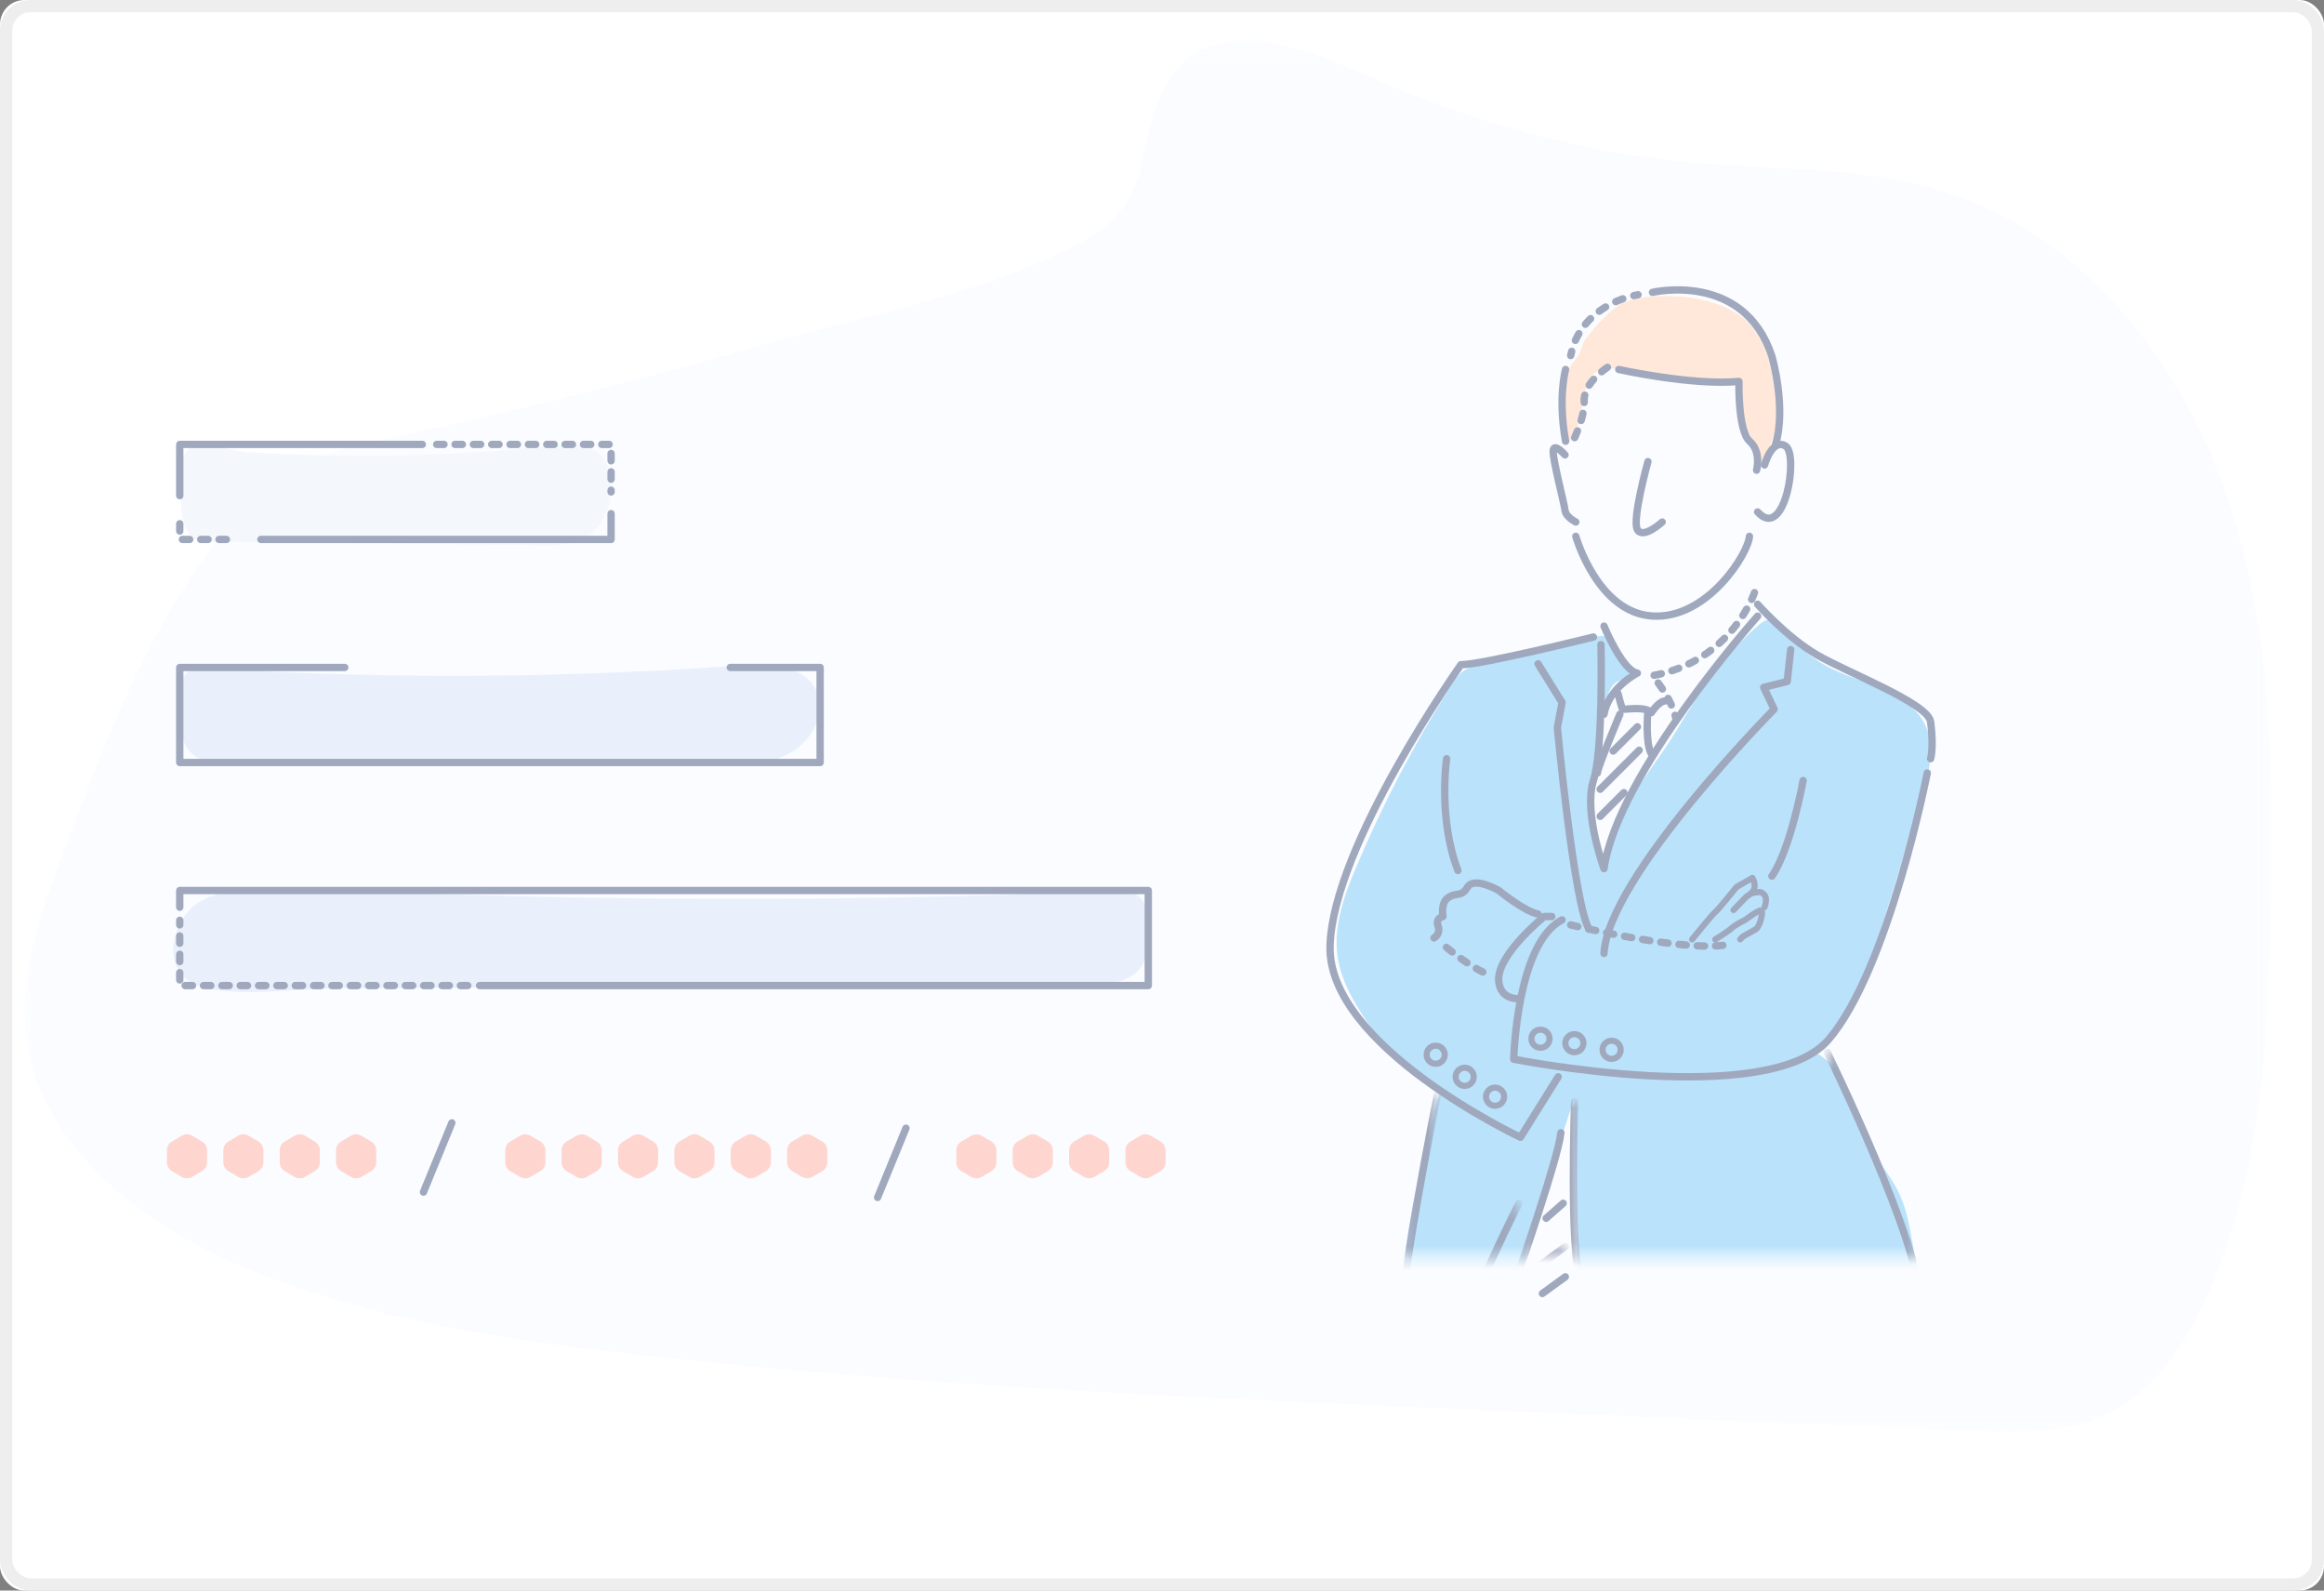 <?xml version="1.0" encoding="UTF-8"?>
<svg width="190px" height="130px" viewBox="0 0 190 130" version="1.1" xmlns="http://www.w3.org/2000/svg" xmlns:xlink="http://www.w3.org/1999/xlink">
    <rect x="0" y="0" width="190" height="130" fill="#808080" stroke="none"/>
    <!-- Generator: Sketch 49 (51002) - http://www.bohemiancoding.com/sketch -->
    <title>ID</title>
    <desc>Created with Sketch.</desc>
    <defs>
        <rect id="path-1" x="0" y="0" width="190" height="130" rx="2"></rect>
        <polygon id="path-2" points="0 0.063 183.768 0.063 183.768 113.802 0 113.802"></polygon>
        <polygon id="path-4" points="0.024 0.159 42.787 0.159 42.787 18.391 0.024 18.391"></polygon>
        <polygon id="path-6" points="-0 0.189 7.577 0.189 7.577 16.89 -0 16.89"></polygon>
        <polygon id="path-8" points="0.245 0.03 5.388 0.03 5.388 12.686 0.245 12.686"></polygon>
        <polygon id="path-10" points="0.011 0.223 3.923 0.223 3.923 4.579 0.011 4.579"></polygon>
        <polygon id="path-12" points="0.252 0.106 3.248 0.106 3.248 13.287 0.252 13.287"></polygon>
        <polygon id="path-14" points="0.135 0.16 2.908 0.16 2.908 0.976 0.135 0.976"></polygon>
    </defs>
    <g id="5.-个人中心" stroke="none" stroke-width="1" fill="none" fill-rule="evenodd">
        <g id="46-个人中心-身份认证" transform="translate(-496, -1030)">
            <g id="基本资料" transform="translate(338, 677)">
                <g id="Group-5" transform="translate(158, 0)">
                    <g id="Group-7" transform="translate(0, 306)">
                        <g id="Group-10" transform="translate(0, 47)">
                            <g id="身份证正面">
                                <g id="ID">
                                    <g id="Rectangle-2">
                                        <use fill="#FFFFFF" fill-rule="evenodd" xlink:href="#path-1"></use>
                                        <rect stroke="#EEEEEE" stroke-width="1" x="0.5" y="0.5" width="189" height="129" rx="2"></rect>
                                    </g>
                                    <g id="Group-8" opacity="0.5" transform="translate(2, 3)">
                                        <g id="Group-3" transform="translate(0, 0.238)">
                                            <mask id="mask-3" fill="white">
                                                <use xlink:href="#path-2"></use>
                                            </mask>
                                            <g id="Clip-2"></g>
                                            <path d="M30.475,32.421 C27.539,33.048 24.54,33.665 21.933,35.154 C19.391,36.606 17.363,38.811 15.589,41.14 C9.827,48.708 6.418,57.762 3.088,66.673 C1.334,71.367 -0.451,76.279 0.102,81.26 C1.109,90.333 9.487,96.79 17.897,100.33 C28.071,104.612 39.139,106.253 50.108,107.487 C72.654,110.022 95.342,110.995 118.009,111.966 C131.585,112.547 145.16,113.128 158.736,113.71 C162.802,113.884 167.085,114.012 170.691,112.125 C174.244,110.265 176.593,106.708 178.27,103.065 C182.752,93.32 183.426,82.303 183.681,71.579 C183.957,59.964 183.785,48.096 179.997,37.114 C176.209,26.131 168.208,16.024 157.152,12.47 C150.712,10.4 143.795,10.666 137.055,10.105 C128.135,9.363 119.459,7.087 111.243,3.56 C105.906,1.269 97.157,-3.116 93.28,3.775 C90.694,8.371 92.52,12.831 87.247,16.011 C79.703,20.561 69.042,22.439 60.63,24.865 C50.671,27.737 40.611,30.258 30.475,32.421" id="Fill-1" fill="#F6FAFF" mask="url(#mask-3)"></path>
                                        </g>
                                        <g id="Group-111" transform="translate(106.558, 20.656)">
                                            <g id="Group-6" transform="translate(6.003, 60.654)">
                                                <mask id="mask-5" fill="white">
                                                    <use xlink:href="#path-4"></use>
                                                </mask>
                                                <g id="Clip-5"></g>
                                                <path d="M0.065,24.382 C3.857,24.098 7.643,23.746 11.423,23.327 C10.39,22.279 10.002,20.727 10.064,19.258 C10.125,17.787 10.585,16.367 11.041,14.968 C12.065,11.827 13.088,8.687 14.112,5.546 C14.22,10.072 14.329,14.599 14.437,19.125 C14.448,19.59 14.457,20.067 14.302,20.505 C13.91,21.606 12.569,22.224 12.36,23.375 C19.766,23.476 27.182,23.579 34.552,24.312 C37.066,24.561 39.723,24.862 42.016,23.803 C42.292,23.676 42.578,23.511 42.707,23.236 C42.835,22.964 42.784,22.645 42.73,22.35 C42.413,20.622 42.097,18.895 41.78,17.167 C41.519,15.738 41.249,14.286 40.591,12.99 C40.018,11.861 39.168,10.889 38.595,9.76 C38.141,8.865 37.871,7.892 37.519,6.952 C37.12,5.886 36.614,4.859 36.011,3.894 C35.504,3.083 34.902,2.291 34.06,1.838 C33.241,1.397 32.28,1.323 31.35,1.288 C27.748,1.152 24.107,1.465 20.558,0.832 C19.19,0.589 17.838,0.205 16.45,0.163 C14.543,0.105 12.682,0.692 10.865,1.273 C9.31,1.77 7.741,2.273 6.328,3.092 C5.702,3.455 5.085,3.886 4.381,4.087 C3.743,4.27 3.441,4.12 3.212,4.803 C2.7,6.333 2.395,7.978 2.009,9.545 C1.236,12.676 0.542,15.839 0.216,19.052 C0.171,19.493 -0.071,24.393 0.065,24.382" id="Fill-4" fill="#75C6F7" mask="url(#mask-5)"></path>
                                            </g>
                                            <g id="Group-9" transform="translate(40.822, 62.156)">
                                                <mask id="mask-7" fill="white">
                                                    <use xlink:href="#path-6"></use>
                                                </mask>
                                                <g id="Clip-8"></g>
                                                <path d="M-0,0.189 C-0,0.189 7.806,16.105 7.572,20.701" id="Stroke-7" stroke="#40527C" stroke-width="0.6" stroke-linecap="round" stroke-linejoin="round" mask="url(#mask-7)"></path>
                                            </g>
                                            <g id="Group-12" transform="translate(15.308, 66.359)">
                                                <mask id="mask-9" fill="white">
                                                    <use xlink:href="#path-8"></use>
                                                </mask>
                                                <g id="Clip-11"></g>
                                                <path d="M4.868,0.03 C4.868,0.03 4.428,12.634 5.388,14.71 L2.097,17.591 L0.245,14.093 C0.245,14.093 3.543,4.626 3.745,2.568" id="Stroke-10" stroke="#40527C" stroke-width="0.6" stroke-linecap="round" stroke-linejoin="round" mask="url(#mask-9)"></path>
                                            </g>
                                            <g id="Group-15" transform="translate(11.706, 74.467)">
                                                <mask id="mask-11" fill="white">
                                                    <use xlink:href="#path-10"></use>
                                                </mask>
                                                <g id="Clip-14"></g>
                                                <path d="M3.923,0.223 C3.923,0.223 -0.123,8.112 0.014,9.827" id="Stroke-13" stroke="#40527C" stroke-width="0.6" stroke-linecap="round" stroke-linejoin="round" mask="url(#mask-11)"></path>
                                            </g>
                                            <g id="Group-18" transform="translate(5.703, 65.759)">
                                                <mask id="mask-13" fill="white">
                                                    <use xlink:href="#path-12"></use>
                                                </mask>
                                                <g id="Clip-17"></g>
                                                <path d="M3.248,0.106 C3.248,0.106 -0.182,17.051 0.298,19.726" id="Stroke-16" stroke="#40527C" stroke-width="0.6" stroke-linecap="round" stroke-linejoin="round" mask="url(#mask-13)"></path>
                                            </g>
                                            <path d="M24.414,30.811 C24.535,31.023 24.66,31.269 24.577,31.498 C24.457,31.833 24.013,31.875 23.696,32.034 C23.227,32.27 23.005,32.807 22.838,33.305 C21.395,37.61 21.264,42.346 22.469,46.724 C23.204,43.078 25.832,40.167 27.87,37.057 C28.872,35.527 29.747,33.916 30.781,32.408 C32.038,30.576 33.529,28.904 35.206,27.447 C35.439,27.243 35.704,27.034 36.014,27.032 C36.397,27.029 36.699,27.339 36.958,27.622 C38.113,28.883 39.394,30.058 40.905,30.858 C42.323,31.608 43.898,32.004 45.366,32.649 C46.835,33.294 48.264,34.271 48.902,35.743 C49.68,37.536 49.117,39.598 48.546,41.467 C47.716,44.19 46.885,46.913 46.054,49.636 C44.714,54.029 43.266,58.607 40.031,61.866 C39.585,62.316 39.102,62.74 38.533,63.016 C37.835,63.355 37.049,63.452 36.278,63.536 C31.162,64.093 26.003,64.259 20.862,64.032 C20.22,64.004 19.547,63.976 18.971,64.26 C17.211,65.128 17.504,68.188 15.698,68.956 C14.568,69.437 13.319,68.7 12.314,67.995 C10.918,67.017 9.522,66.038 8.127,65.06 C7.241,64.439 6.349,63.813 5.595,63.037 C4.924,62.349 4.374,61.554 3.827,60.764 C2.497,58.844 1.131,56.832 0.799,54.52 C0.437,51.997 1.359,49.481 2.352,47.134 C4.503,42.053 7.067,37.147 10.011,32.48 C10.304,32.016 10.61,31.543 11.052,31.217 C11.552,30.847 12.178,30.702 12.785,30.564 C15.275,30 17.766,29.439 20.255,28.873 C20.902,28.726 22.071,28.153 22.737,28.372 C23.533,28.634 24.032,30.143 24.414,30.811" id="Fill-19" fill="#75C6F7"></path>
                                            <path d="M19.27,8.306 C19.27,7.86 19.495,7.101 19.647,6.682 C19.792,6.285 20.062,5.948 20.327,5.62 C20.8,5.035 20.704,4.484 21.176,3.899 C21.837,3.081 23.003,1.738 23.919,1.223 C25.158,0.527 27.112,0.507 28.531,0.572 C30.357,0.655 32.047,1.082 33.588,2.064 C34.767,2.814 35.49,4.235 36.036,5.521 C36.582,6.807 36.801,8.214 36.816,9.611 C36.822,10.187 36.794,10.768 36.654,11.326 C36.556,11.721 36.402,12.099 36.25,12.476 C35.923,13.284 35.597,14.092 35.27,14.9 C35.078,14.418 35.243,13.871 35.173,13.358 C35.065,12.554 34.408,11.929 34.183,11.15 C33.825,9.908 33.829,9.58 33.726,8.152 C33.717,8.023 33.726,7.58 33.611,7.52 C33.45,7.436 32.995,7.426 32.817,7.466 C29.858,8.122 27.231,6.986 24.232,6.548 C23.423,6.43 22.528,6.349 21.854,6.811 C20.979,7.411 20.906,9.101 20.696,10.141 C20.563,10.8 20.23,12.125 19.633,12.508 C19.257,12.223 19.27,10.877 19.27,10.45 C19.27,9.75 19.27,9.006 19.27,8.306" id="Fill-21" fill="#FFD2B3"></path>
                                            <path d="M8.819,61.808 C9.228,61.808 9.559,62.14 9.559,62.549 C9.559,62.958 9.228,63.29 8.819,63.29 C8.41,63.29 8.078,62.958 8.078,62.549 C8.078,62.14 8.41,61.808 8.819,61.808 Z" id="Stroke-23" stroke="#40527C" stroke-width="0.5" stroke-linecap="round" stroke-linejoin="round"></path>
                                            <path d="M11.188,63.613 C11.597,63.613 11.929,63.944 11.929,64.354 C11.929,64.763 11.597,65.095 11.188,65.095 C10.779,65.095 10.447,64.763 10.447,64.354 C10.447,63.944 10.779,63.613 11.188,63.613 Z" id="Stroke-25" stroke="#40527C" stroke-width="0.5" stroke-linecap="round" stroke-linejoin="round"></path>
                                            <path d="M13.673,65.237 C14.082,65.237 14.414,65.569 14.414,65.978 C14.414,66.387 14.082,66.719 13.673,66.719 C13.264,66.719 12.933,66.387 12.933,65.978 C12.933,65.569 13.264,65.237 13.673,65.237 Z" id="Stroke-27" stroke="#40527C" stroke-width="0.5" stroke-linecap="round" stroke-linejoin="round"></path>
                                            <path d="M17.384,60.499 C17.793,60.499 18.125,60.831 18.125,61.24 C18.125,61.649 17.793,61.981 17.384,61.981 C16.975,61.981 16.644,61.649 16.644,61.24 C16.644,60.831 16.975,60.499 17.384,60.499 Z" id="Stroke-29" stroke="#40527C" stroke-width="0.5" stroke-linecap="round" stroke-linejoin="round"></path>
                                            <path d="M20.158,60.863 C20.567,60.863 20.898,61.195 20.898,61.604 C20.898,62.013 20.567,62.345 20.158,62.345 C19.749,62.345 19.417,62.013 19.417,61.604 C19.417,61.195 19.749,60.863 20.158,60.863 Z" id="Stroke-31" stroke="#40527C" stroke-width="0.5" stroke-linecap="round" stroke-linejoin="round"></path>
                                            <path d="M23.201,61.404 C23.61,61.404 23.942,61.735 23.942,62.145 C23.942,62.554 23.61,62.886 23.201,62.886 C22.792,62.886 22.461,62.554 22.461,62.145 C22.461,61.735 22.792,61.404 23.201,61.404 Z" id="Stroke-33" stroke="#40527C" stroke-width="0.5" stroke-linecap="round" stroke-linejoin="round"></path>
                                            <path d="M26.539,0.24 C26.539,0.24 34.023,-1.535 36.311,5.488 C36.311,5.488 37.52,9.681 36.594,12.691" id="Stroke-35" stroke="#40527C" stroke-width="0.6" stroke-linecap="round" stroke-linejoin="round"></path>
                                            <path d="M25.362,0.434 C25.362,0.434 25.233,0.454 25.012,0.505" id="Stroke-37" stroke="#40527C" stroke-width="0.6" stroke-linecap="round" stroke-linejoin="round"></path>
                                            <path d="M24.116,0.763 C22.837,1.23 20.878,2.299 20.064,4.605" id="Stroke-39" stroke="#40527C" stroke-width="0.6" stroke-linecap="round" stroke-linejoin="round" stroke-dasharray="0.624,0.936"></path>
                                            <path d="M19.938,5.055 C19.907,5.169 19.879,5.286 19.853,5.404" id="Stroke-41" stroke="#40527C" stroke-width="0.6" stroke-linecap="round" stroke-linejoin="round"></path>
                                            <path d="M19.437,6.543 C19.437,6.543 18.792,8.832 19.437,12.408" id="Stroke-43" stroke="#40527C" stroke-width="0.6" stroke-linecap="round" stroke-linejoin="round"></path>
                                            <path d="M22.862,6.366 C22.862,6.366 20.882,7.649 20.959,9.115 C21.036,10.582 19.853,12.794 19.853,12.794" id="Stroke-45" stroke="#40527C" stroke-width="0.6" stroke-linecap="round" stroke-linejoin="round" stroke-dasharray="0.6,0.9"></path>
                                            <path d="M23.787,6.543 C23.787,6.543 29.805,7.88 33.611,7.52 C33.611,7.52 33.508,11.534 34.486,12.408 C35.463,13.283 35.051,14.775 35.051,14.775" id="Stroke-47" stroke="#40527C" stroke-width="0.6" stroke-linecap="round" stroke-linejoin="round"></path>
                                            <path d="M35.703,14.346 C35.703,14.346 36.32,12.134 37.417,12.794 C38.514,13.454 37.383,20.658 35.137,18.188" id="Stroke-49" stroke="#40527C" stroke-width="0.6" stroke-linecap="round" stroke-linejoin="round"></path>
                                            <path d="M19.39,13.523 C19.39,13.523 18.421,12.425 18.421,13.248 C18.421,14.072 19.33,17.502 19.39,18.051 C19.45,18.599 20.273,19.011 20.273,19.011" id="Stroke-51" stroke="#40527C" stroke-width="0.6" stroke-linecap="round" stroke-linejoin="round"></path>
                                            <path d="M26.171,14.072 C26.171,14.072 24.851,18.805 25.305,19.628 C25.759,20.452 27.336,19.011 27.336,19.011" id="Stroke-53" stroke="#40527C" stroke-width="0.6" stroke-linecap="round" stroke-linejoin="round"></path>
                                            <path d="M20.273,20.177 C20.273,20.177 22.039,26.42 26.539,26.694 C31.039,26.969 34.4,21.549 34.468,20.177" id="Stroke-55" stroke="#40527C" stroke-width="0.6" stroke-linecap="round" stroke-linejoin="round"></path>
                                            <path d="M34.88,24.778 C34.88,24.778 33.011,30.399 26.539,31.565 C26.539,31.565 28.091,33.348 28.433,34.995" id="Stroke-57" stroke="#40527C" stroke-width="0.6" stroke-linecap="round" stroke-linejoin="round" stroke-dasharray="0.6,0.9"></path>
                                            <path d="M22.579,27.517 C22.579,27.517 24.07,31.153 25.305,31.359 C25.305,31.359 22.965,32.525 22.579,34.72" id="Stroke-59" stroke="#40527C" stroke-width="0.6" stroke-linecap="round" stroke-linejoin="round"></path>
                                            <path d="M35.137,25.734 C35.137,25.734 37.486,28.414 40.023,29.887 C42.56,31.359 49.075,33.829 49.281,35.338 C49.281,35.338 49.555,37.327 49.281,38.356" id="Stroke-61" stroke="#40527C" stroke-width="0.6" stroke-linecap="round" stroke-linejoin="round"></path>
                                            <path d="M49.007,39.522 C49.007,39.522 45.852,55.644 40.915,61.337 C35.977,67.031 15.198,62.915 15.198,62.915 C15.198,62.915 15.421,53.448 19.15,51.528" id="Stroke-63" stroke="#40527C" stroke-width="0.6" stroke-linecap="round" stroke-linejoin="round"></path>
                                            <path d="M19.853,51.938 C19.853,51.938 29.874,54.409 33.166,53.448" id="Stroke-65" stroke="#40527C" stroke-width="0.6" stroke-linecap="round" stroke-linejoin="round" stroke-dasharray="0.6,0.9"></path>
                                            <path d="M38.857,40.14 C38.857,40.14 37.841,45.748 36.306,47.953" id="Stroke-67" stroke="#40527C" stroke-width="0.6" stroke-linecap="round" stroke-linejoin="round"></path>
                                            <path d="M21.713,28.409 C21.713,28.409 12.593,30.673 10.878,30.673 C10.878,30.673 0.386,45.454 0.18,53.67 C-0.026,61.886 15.747,69.295 15.747,69.295 L18.833,64.354" id="Stroke-69" stroke="#40527C" stroke-width="0.6" stroke-linecap="round" stroke-linejoin="round"></path>
                                            <path d="M9.712,38.356 C9.712,38.356 8.992,43.22 10.637,47.495" id="Stroke-71" stroke="#40527C" stroke-width="0.6" stroke-linecap="round" stroke-linejoin="round"></path>
                                            <path d="M35.137,26.704 C35.137,26.704 23.65,39.591 22.579,47.343 C22.579,47.343 20.89,42.747 21.713,40.14 C22.536,37.533 22.33,29.026 22.33,29.026" id="Stroke-73" stroke="#40527C" stroke-width="0.6" stroke-linecap="round" stroke-linejoin="round"></path>
                                            <path d="M37.841,29.438 L37.554,32.045 L35.634,32.525 L36.489,34.309 C36.489,34.309 22.896,48.029 22.579,54.272" id="Stroke-75" stroke="#40527C" stroke-width="0.6" stroke-linecap="round" stroke-linejoin="round"></path>
                                            <path d="M17.187,30.604 L19.15,33.76 L18.764,35.818 C18.764,35.818 20.136,50.297 21.358,52.284" id="Stroke-77" stroke="#40527C" stroke-width="0.6" stroke-linecap="round" stroke-linejoin="round"></path>
                                            <path d="M29.783,53.123 C29.783,53.123 31.451,51.044 31.674,50.89 C31.897,50.736 33.4,48.852 33.4,48.852 L34.709,48.095 C34.709,48.095 34.948,48.44 34.88,48.887 C34.811,49.333 34.245,49.607 34.245,49.607 L33.166,50.722" id="Stroke-79" stroke="#40527C" stroke-width="0.5" stroke-linecap="round" stroke-linejoin="round"></path>
                                            <path d="M34.614,49.344 L35.308,49.247 C35.308,49.247 36.114,49.35 35.703,50.481" id="Stroke-81" stroke="#40527C" stroke-width="0.5" stroke-linecap="round" stroke-linejoin="round"></path>
                                            <path d="M31.674,53.123 C31.674,53.123 32.714,52.485 33.006,52.211 C33.297,51.936 34.154,51.508 34.154,51.508 C34.154,51.508 35.2,50.707 35.423,50.759 C35.646,50.81 35.308,52.115 35,52.284 C34.691,52.454 33.92,52.9 33.92,52.9 L33.714,53.123" id="Stroke-83" stroke="#40527C" stroke-width="0.5" stroke-linecap="round" stroke-linejoin="round"></path>
                                            <path d="M18.31,51.253 L17.693,51.253 C17.693,51.253 13.964,54.263 13.964,56.372 C13.964,56.372 13.887,57.967 15.584,57.967" id="Stroke-85" stroke="#40527C" stroke-width="0.6" stroke-linecap="round" stroke-linejoin="round"></path>
                                            <path d="M8.678,53.003 C8.678,53.003 9.245,52.695 9.013,52.026 C8.782,51.357 9.412,51.253 9.412,51.253 C9.412,51.253 9.227,50.187 9.767,49.766 C10.497,49.198 10.881,49.744 11.421,48.852 C11.961,47.96 13.963,49.118 13.963,49.118 C13.963,49.118 16.064,50.842 17.187,51.047" id="Stroke-87" stroke="#40527C" stroke-width="0.6" stroke-linecap="round" stroke-linejoin="round"></path>
                                            <path d="M9.695,53.771 C9.695,53.771 11.727,55.498 13.296,56.064" id="Stroke-89" stroke="#40527C" stroke-width="0.6" stroke-linecap="round" stroke-linejoin="round" stroke-dasharray="0.6,0.9"></path>
                                            <path d="M23.722,33.031 C23.722,33.031 24.031,34.214 24.082,34.3 C24.134,34.386 25.934,34.009 26.448,34.592 C26.448,34.592 27.048,33.649 27.58,33.631" id="Stroke-91" stroke="#40527C" stroke-width="0.6" stroke-linecap="round" stroke-linejoin="round"></path>
                                            <path d="M23.876,34.721 C23.876,34.721 22.025,39.137 22.042,39.522" id="Stroke-93" stroke="#40527C" stroke-width="0.6" stroke-linecap="round" stroke-linejoin="round"></path>
                                            <path d="M26.145,34.721 C26.145,34.721 25.96,37.113 26.452,37.97" id="Stroke-95" stroke="#40527C" stroke-width="0.6" stroke-linecap="round" stroke-linejoin="round"></path>
                                            <path d="M23.328,37.73 L25.31,35.747" id="Stroke-97" stroke="#40527C" stroke-width="0.6" stroke-linecap="round" stroke-linejoin="round"></path>
                                            <path d="M22.265,40.852 L25.454,37.662" id="Stroke-99" stroke="#40527C" stroke-width="0.6" stroke-linecap="round" stroke-linejoin="round"></path>
                                            <path d="M22.265,43.064 L24.202,41.126" id="Stroke-101" stroke="#40527C" stroke-width="0.6" stroke-linecap="round" stroke-linejoin="round"></path>
                                            <g id="Group-105" transform="translate(16.509, 78.07)">
                                                <mask id="mask-15" fill="white">
                                                    <use xlink:href="#path-14"></use>
                                                </mask>
                                                <g id="Clip-104"></g>
                                                <path d="M0.135,2.193 L2.908,0.16" id="Stroke-103" stroke="#40527C" stroke-width="0.6" stroke-linecap="round" stroke-linejoin="round" mask="url(#mask-15)"></path>
                                            </g>
                                            <path d="M17.85,75.915 L19.239,74.69" id="Stroke-106" stroke="#40527C" stroke-width="0.6" stroke-linecap="round" stroke-linejoin="round"></path>
                                            <g id="Group-110" transform="translate(17.409, 80.472)" stroke="#40527C" stroke-linecap="round" stroke-linejoin="round" stroke-width="0.6">
                                                <path d="M0.132,1.592 L2.008,0.228" id="Stroke-108"></path>
                                            </g>
                                        </g>
                                        <g id="Group-166" transform="translate(11.406, 33.267)">
                                            <path d="M1.387,4.243 C1.339,5.509 1.536,6.965 2.273,7.606 C2.7,7.978 3.222,7.993 3.718,7.999 C12.782,8.096 21.846,8.194 30.91,8.291 C32.32,8.306 33.804,8.294 35.027,7.254 C36.25,6.214 37.05,3.764 36.337,1.958 C35.578,0.036 33.755,-0.019 32.258,0.141 C26.532,0.753 20.791,1.033 15.05,0.981 C12.232,0.955 9.414,0.85 6.599,0.664 C5.491,0.591 3.216,-0.288 2.211,0.306 C1.209,0.898 1.456,2.424 1.387,4.243" id="Fill-112" fill="#EAEFF9"></path>
                                            <path d="M1.328,22.224 C1.257,23.49 1.549,24.946 2.643,25.587 C3.278,25.959 4.052,25.975 4.788,25.98 C18.246,26.078 31.704,26.175 45.162,26.272 C47.254,26.288 49.458,26.275 51.274,25.235 C53.091,24.195 54.278,21.745 53.219,19.94 C52.092,18.017 49.385,17.962 47.163,18.122 C38.662,18.734 30.137,19.014 21.614,18.962 C17.43,18.937 13.247,18.831 9.067,18.646 C7.422,18.573 4.043,17.694 2.552,18.287 C1.064,18.879 1.43,20.405 1.328,22.224" id="Fill-114" fill="#D4E1F9"></path>
                                            <path d="M80.459,40.454 C80.567,41.721 80.125,43.177 78.471,43.818 C77.512,44.19 76.341,44.205 75.228,44.211 C54.888,44.308 34.546,44.405 14.205,44.503 C11.042,44.518 5.501,45.325 2.756,44.285 C0.011,43.245 0.426,39.975 2.026,38.17 C3.73,36.248 7.821,36.193 11.179,36.353 C24.029,36.965 36.914,37.245 49.797,37.193 C56.121,37.167 62.444,37.062 68.762,36.876 C71.248,36.803 76.354,35.924 78.609,36.518 C80.858,37.109 80.304,38.636 80.459,40.454" id="Fill-116" fill="#D4E1F9"></path>
                                            <polyline id="Stroke-118" stroke="#40527C" stroke-width="0.6" stroke-linecap="round" stroke-linejoin="round" points="1.29 4.243 1.29 0.056 21.121 0.056"></polyline>
                                            <path d="M5.105,7.824 L1.29,7.824 L1.29,5.998" id="Stroke-120" stroke="#40527C" stroke-width="0.6" stroke-linecap="round" stroke-linejoin="round" stroke-dasharray="0.6,0.9"></path>
                                            <polyline id="Stroke-122" stroke="#40527C" stroke-width="0.6" stroke-linecap="round" stroke-linejoin="round" points="36.553 5.716 36.553 7.824 7.923 7.824"></polyline>
                                            <path d="M22.295,0.056 L36.553,0.056 L36.553,3.94" id="Stroke-124" stroke="#40527C" stroke-width="0.6" stroke-linecap="round" stroke-linejoin="round" stroke-dasharray="0.6,0.9"></path>
                                            <polyline id="Stroke-128" stroke="#40527C" stroke-width="0.6" stroke-linecap="round" stroke-linejoin="round" points="46.297 18.286 53.645 18.286 53.645 26.054 1.29 26.054 1.29 18.286 14.78 18.286"></polyline>
                                            <polyline id="Stroke-130" stroke="#40527C" stroke-width="0.6" stroke-linecap="round" stroke-linejoin="round" points="1.29 37.885 1.29 36.516 80.474 36.516 80.474 44.285 25.802 44.285"></polyline>
                                            <path d="M24.832,44.285 L1.29,44.285 L1.29,38.95" id="Stroke-132" stroke="#40527C" stroke-width="0.6" stroke-linecap="round" stroke-linejoin="round" stroke-dasharray="0.6,0.9"></path>
                                            <path d="M3.522,58.727 L3.522,57.756 C3.522,57.458 3.364,57.182 3.108,57.031 L2.309,56.559 C2.046,56.404 1.718,56.404 1.455,56.559 L0.656,57.031 C0.399,57.182 0.242,57.458 0.242,57.756 L0.242,58.727 C0.242,59.025 0.399,59.301 0.656,59.452 L1.455,59.923 C1.718,60.078 2.046,60.078 2.309,59.923 L3.108,59.452 C3.364,59.301 3.522,59.025 3.522,58.727" id="Fill-134" fill="#FFAB9F"></path>
                                            <path d="M8.132,58.727 L8.132,57.756 C8.132,57.458 7.974,57.182 7.717,57.031 L6.918,56.559 C6.655,56.404 6.328,56.404 6.064,56.559 L5.266,57.031 C5.009,57.182 4.851,57.458 4.851,57.756 L4.851,58.727 C4.851,59.025 5.009,59.301 5.266,59.452 L6.064,59.923 C6.328,60.078 6.655,60.078 6.918,59.923 L7.717,59.452 C7.974,59.301 8.132,59.025 8.132,58.727" id="Fill-136" fill="#FFAB9F"></path>
                                            <path d="M12.741,58.727 L12.741,57.756 C12.741,57.458 12.584,57.182 12.327,57.031 L11.528,56.559 C11.265,56.404 10.938,56.404 10.674,56.559 L9.875,57.031 C9.619,57.182 9.461,57.458 9.461,57.756 L9.461,58.727 C9.461,59.025 9.619,59.301 9.875,59.452 L10.674,59.923 C10.938,60.078 11.265,60.078 11.528,59.923 L12.327,59.452 C12.584,59.301 12.741,59.025 12.741,58.727" id="Fill-138" fill="#FFAB9F"></path>
                                            <path d="M17.351,58.727 L17.351,57.756 C17.351,57.458 17.193,57.182 16.937,57.031 L16.138,56.559 C15.874,56.404 15.547,56.404 15.284,56.559 L14.485,57.031 C14.228,57.182 14.071,57.458 14.071,57.756 L14.071,58.727 C14.071,59.025 14.228,59.301 14.485,59.452 L15.284,59.923 C15.547,60.078 15.874,60.078 16.138,59.923 L16.937,59.452 C17.193,59.301 17.351,59.025 17.351,58.727" id="Fill-140" fill="#FFAB9F"></path>
                                            <path d="M31.18,58.727 L31.18,57.756 C31.18,57.458 31.023,57.182 30.766,57.031 L29.967,56.559 C29.703,56.404 29.376,56.404 29.113,56.559 L28.314,57.031 C28.057,57.182 27.899,57.458 27.899,57.756 L27.899,58.727 C27.899,59.025 28.057,59.301 28.314,59.452 L29.113,59.923 C29.376,60.078 29.703,60.078 29.967,59.923 L30.766,59.452 C31.023,59.301 31.18,59.025 31.18,58.727" id="Fill-142" fill="#FFAB9F"></path>
                                            <path d="M35.79,58.727 L35.79,57.756 C35.79,57.458 35.632,57.182 35.375,57.031 L34.576,56.559 C34.313,56.404 33.986,56.404 33.722,56.559 L32.923,57.031 C32.667,57.182 32.509,57.458 32.509,57.756 L32.509,58.727 C32.509,59.025 32.667,59.301 32.923,59.452 L33.722,59.923 C33.986,60.078 34.313,60.078 34.576,59.923 L35.375,59.452 C35.632,59.301 35.79,59.025 35.79,58.727" id="Fill-144" fill="#FFAB9F"></path>
                                            <path d="M40.399,58.727 L40.399,57.756 C40.399,57.458 40.242,57.182 39.985,57.031 L39.186,56.559 C38.923,56.404 38.595,56.404 38.332,56.559 L37.533,57.031 C37.276,57.182 37.119,57.458 37.119,57.756 L37.119,58.727 C37.119,59.025 37.276,59.301 37.533,59.452 L38.332,59.923 C38.595,60.078 38.923,60.078 39.186,59.923 L39.985,59.452 C40.242,59.301 40.399,59.025 40.399,58.727" id="Fill-146" fill="#FFAB9F"></path>
                                            <path d="M45.009,58.727 L45.009,57.756 C45.009,57.458 44.852,57.182 44.595,57.031 L43.796,56.559 C43.532,56.404 43.205,56.404 42.942,56.559 L42.143,57.031 C41.886,57.182 41.728,57.458 41.728,57.756 L41.728,58.727 C41.728,59.025 41.886,59.301 42.143,59.452 L42.942,59.923 C43.205,60.078 43.532,60.078 43.796,59.923 L44.595,59.452 C44.852,59.301 45.009,59.025 45.009,58.727" id="Fill-148" fill="#FFAB9F"></path>
                                            <path d="M49.619,58.727 L49.619,57.756 C49.619,57.458 49.461,57.182 49.204,57.031 L48.405,56.559 C48.142,56.404 47.815,56.404 47.551,56.559 L46.752,57.031 C46.496,57.182 46.338,57.458 46.338,57.756 L46.338,58.727 C46.338,59.025 46.496,59.301 46.752,59.452 L47.551,59.923 C47.815,60.078 48.142,60.078 48.405,59.923 L49.204,59.452 C49.461,59.301 49.619,59.025 49.619,58.727" id="Fill-150" fill="#FFAB9F"></path>
                                            <path d="M54.228,58.727 L54.228,57.756 C54.228,57.458 54.071,57.182 53.814,57.031 L53.015,56.559 C52.751,56.404 52.424,56.404 52.161,56.559 L51.362,57.031 C51.105,57.182 50.948,57.458 50.948,57.756 L50.948,58.727 C50.948,59.025 51.105,59.301 51.362,59.452 L52.161,59.923 C52.424,60.078 52.751,60.078 53.015,59.923 L53.814,59.452 C54.071,59.301 54.228,59.025 54.228,58.727" id="Fill-152" fill="#FFAB9F"></path>
                                            <path d="M68.057,58.727 L68.057,57.756 C68.057,57.458 67.9,57.182 67.643,57.031 L66.844,56.559 C66.58,56.404 66.253,56.404 65.99,56.559 L65.191,57.031 C64.934,57.182 64.777,57.458 64.777,57.756 L64.777,58.727 C64.777,59.025 64.934,59.301 65.191,59.452 L65.99,59.923 C66.253,60.078 66.58,60.078 66.844,59.923 L67.643,59.452 C67.9,59.301 68.057,59.025 68.057,58.727" id="Fill-154" fill="#FFAB9F"></path>
                                            <path d="M72.667,58.727 L72.667,57.756 C72.667,57.458 72.509,57.182 72.252,57.031 L71.454,56.559 C71.19,56.404 70.863,56.404 70.599,56.559 L69.801,57.031 C69.544,57.182 69.386,57.458 69.386,57.756 L69.386,58.727 C69.386,59.025 69.544,59.301 69.801,59.452 L70.599,59.923 C70.863,60.078 71.19,60.078 71.454,59.923 L72.252,59.452 C72.509,59.301 72.667,59.025 72.667,58.727" id="Fill-156" fill="#FFAB9F"></path>
                                            <path d="M77.276,58.727 L77.276,57.756 C77.276,57.458 77.119,57.182 76.862,57.031 L76.063,56.559 C75.8,56.404 75.473,56.404 75.209,56.559 L74.41,57.031 C74.154,57.182 73.996,57.458 73.996,57.756 L73.996,58.727 C73.996,59.025 74.154,59.301 74.41,59.452 L75.209,59.923 C75.473,60.078 75.8,60.078 76.063,59.923 L76.862,59.452 C77.119,59.301 77.276,59.025 77.276,58.727" id="Fill-158" fill="#FFAB9F"></path>
                                            <path d="M81.886,58.727 L81.886,57.756 C81.886,57.458 81.728,57.182 81.472,57.031 L80.673,56.559 C80.409,56.404 80.082,56.404 79.819,56.559 L79.02,57.031 C78.763,57.182 78.606,57.458 78.606,57.756 L78.606,58.727 C78.606,59.025 78.763,59.301 79.02,59.452 L79.819,59.923 C80.082,60.078 80.409,60.078 80.673,59.923 L81.472,59.452 C81.728,59.301 81.886,59.025 81.886,58.727" id="Fill-160" fill="#FFAB9F"></path>
                                            <path d="M21.215,61.166 L23.535,55.507" id="Stroke-162" stroke="#40527C" stroke-width="0.6" stroke-linecap="round" stroke-linejoin="round"></path>
                                            <path d="M58.343,61.603 L60.662,55.944" id="Stroke-164" stroke="#40527C" stroke-width="0.6" stroke-linecap="round" stroke-linejoin="round"></path>
                                        </g>
                                    </g>
                                </g>
                            </g>
                        </g>
                    </g>
                </g>
            </g>
        </g>
    </g>
</svg>